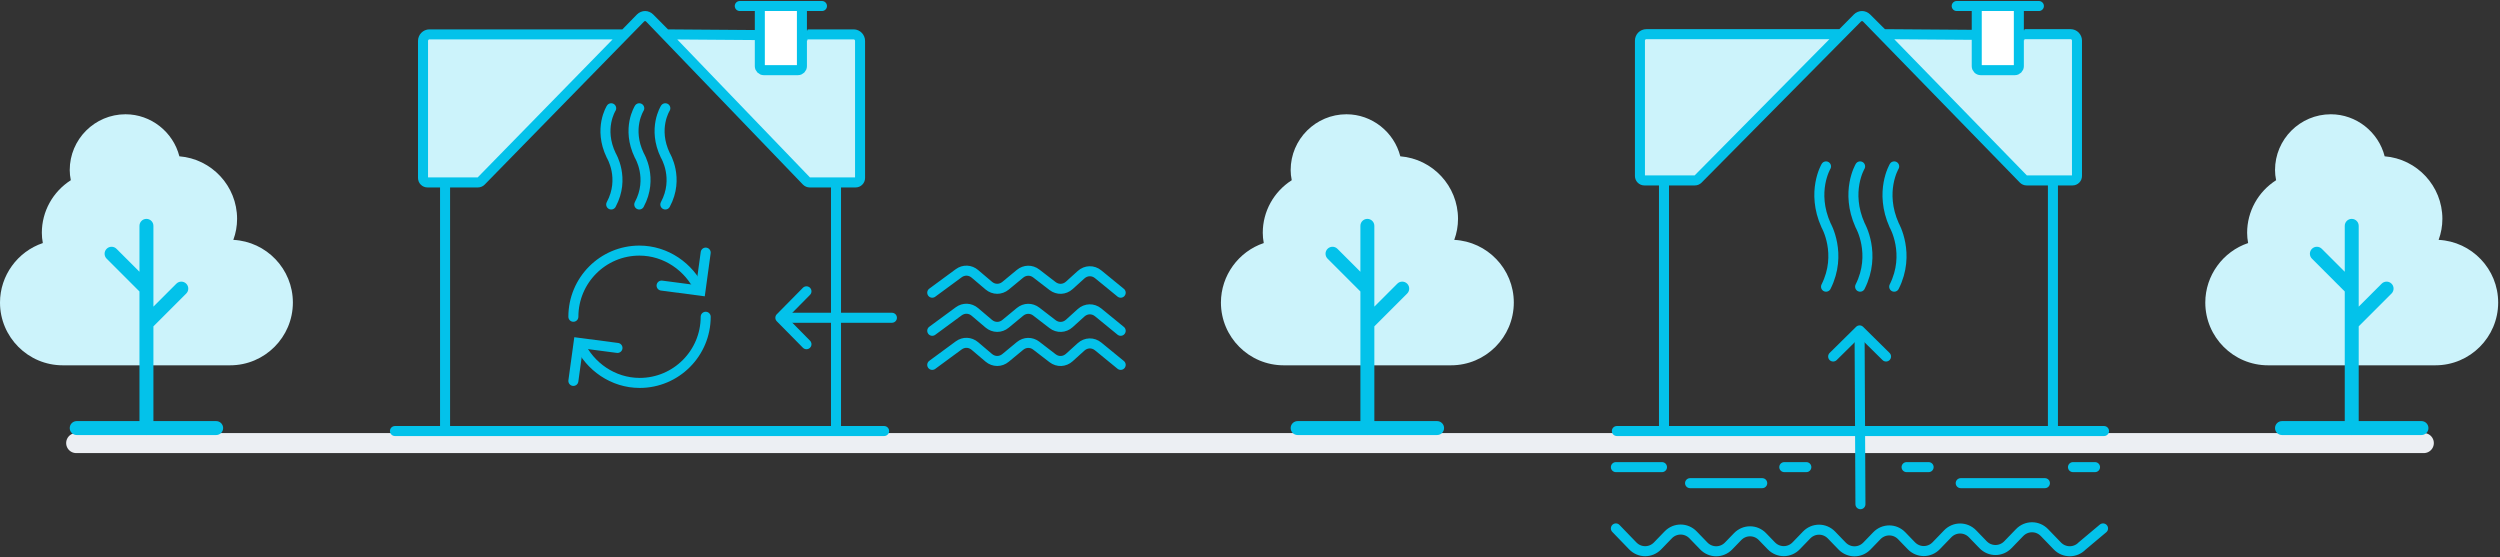 <svg xmlns="http://www.w3.org/2000/svg" width="1247" height="278" viewBox="0 0 1247 278">
    <rect x="0" y="0" width="1247" height="278" fill="#333333" stroke="none"/>
    <g fill="none" fill-rule="evenodd">
        <path stroke="#ECEFF3" stroke-linecap="round" stroke-width="10" d="M38 219L1209 219" transform="translate(0 2)"/>
        <g>
            <path stroke="#03C2EA" stroke-width="5" d="M25 88L25 213M220 88L220 213" transform="translate(0 2) translate(197)"/>
            <path stroke="#03C2EA" stroke-linecap="round" stroke-width="5" d="M0 213L244 213" transform="translate(0 2) translate(197)"/>
            <path fill="#CCF3FB" stroke="#03C2EA" stroke-width="5" d="M205.803 15.15h23.01c1.763.013 3.187 1.48 3.187 3.285v68.321c0 1.24-1 2.244-2.233 2.244h-22.872c-.605 0-1.184-.247-1.605-.684L127.042 6.974c-1.25-1.279-3.295-1.279-4.544 0L42.97 88.33c-.421.43-.996.67-1.594.67H16.233C15 89 14 87.996 14 86.756v-68.32c0-1.817 1.44-3.287 3.213-3.287h97.294l7.991-8.175c1.46-1.297 3.089-1.3 4.544 0l8.107 8.175 70.654.53" transform="translate(0 2) translate(197)"/>
            <path fill="#FFF" d="M201.019 33H183.98c-1.093 0-1.981-.885-1.981-1.976V1h21v30.024c0 1.09-.888 1.976-1.981 1.976" transform="translate(0 2) translate(197)"/>
            <path stroke="#03C2EA" stroke-width="5" d="M201.019 33H183.98c-1.093 0-1.981-.885-1.981-1.976V1h21v30.024c0 1.09-.888 1.976-1.981 1.976z" transform="translate(0 2) translate(197)"/>
            <path stroke="#03C2EA" stroke-linecap="round" stroke-width="5" d="M172 1L213 1" transform="translate(0 2) translate(197)"/>
            <g stroke="#03C2EA" stroke-linecap="round" stroke-width="5">
                <path d="M0 11l13.211-9.715c2.476-1.82 5.707-1.697 8.067.307l6.914 5.867c2.475 2.101 5.885 2.123 8.383.06l7.198-5.95c2.402-1.987 5.661-2.048 8.123-.152l8.132 6.265c2.554 1.969 5.956 1.821 8.366-.36l5.834-5.285c2.467-2.235 5.965-2.33 8.528-.234L94 11M0 30l13.211-9.714c2.476-1.82 5.707-1.7 8.067.307l6.914 5.866c2.475 2.101 5.885 2.125 8.383.059l7.198-5.95c2.402-1.988 5.661-2.047 8.123-.15l8.132 6.265c2.554 1.968 5.956 1.822 8.366-.362l5.834-5.283c2.467-2.235 5.965-2.33 8.528-.234L94 30M0 47l13.211-9.715c2.476-1.82 5.707-1.697 8.067.307l6.914 5.867c2.475 2.101 5.885 2.123 8.383.06l7.198-5.95c2.402-1.987 5.661-2.048 8.123-.152l8.132 6.265c2.554 1.969 5.956 1.821 8.366-.36l5.834-5.285c2.467-2.235 5.965-2.33 8.528-.234L94 47" transform="translate(0 2) translate(197) translate(268 133)"/>
            </g>
            <g stroke="#03C2EA" stroke-linecap="round" stroke-width="5">
                <path d="M0 33C0 14.773 14.745 0 32.936 0 46.208 0 57.788 8.216 63 19.552" transform="translate(0 2) translate(197) translate(89 123)"/>
                <path d="M66 1L63.401 20 44 17.453" transform="translate(0 2) translate(197) translate(89 123)"/>
                <g>
                    <path d="M66 0c0 18.227-14.745 33-32.934 33C19.792 33 8.212 24.784 3 13.448" transform="translate(0 2) translate(197) translate(89 123) translate(0 33)"/>
                    <path d="M0 32L2.599 13 22 15.547" transform="translate(0 2) translate(197) translate(89 123) translate(0 33)"/>
                </g>
            </g>
            <path stroke="#03C2EA" stroke-linecap="round" stroke-width="5" d="M134.864 52s-6.444 10.07 0 23.495c0 0 7.056 11.415 0 24.505M121.864 52s-6.444 10.07 0 23.495c0 0 7.056 11.415 0 24.505M107.863 52s-6.442 10.07 0 23.495c0 0 7.058 11.415 0 24.505" transform="translate(0 2) translate(197)"/>
            <g stroke="#03C2EA" stroke-linecap="round" stroke-linejoin="round" stroke-width="5">
                <path d="M11.486 44.836L48.323 8" transform="translate(0 2) translate(197) translate(191.937 130.082) scale(-1 1) rotate(45 0 -45.777)"/>
                <path d="M4 17.09L22.537 17.209 22.656 35.746" transform="translate(0 2) translate(197) translate(191.937 130.082) scale(-1 1) rotate(45 0 -5.758)"/>
            </g>
        </g>
        <g>
            <path stroke="#03C2EA" stroke-linecap="round" stroke-width="5" d="M0 231L23 231M84 231L95 231M228 231L239 231M145 231L156 231M37 239L73 239M172 239L214 239M0 261.574l8.412 8.706c3.422 3.543 8.972 3.543 12.395 0l5.3-5.485c3.424-3.542 8.974-3.542 12.396 0l5.337 5.522c3.423 3.545 8.973 3.545 12.395 0l4.486-4.642c3.424-3.545 8.973-3.545 12.397 0l4.418 4.573c3.424 3.544 8.973 3.544 12.397 0l5.203-5.387c3.424-3.542 8.973-3.542 12.397 0l5.294 5.48c3.422 3.545 8.974 3.545 12.397 0l4.942-5.114c3.422-3.542 8.972-3.542 12.395 0l4.815 4.984c3.422 3.542 8.973 3.542 12.395 0l5.738-5.941c3.423-3.543 8.975-3.543 12.397 0l5.239 5.421c3.422 3.543 8.972 3.543 12.395 0l5.829-6.033c3.424-3.544 8.973-3.544 12.397 0l6.424 6.649c3.422 3.542 8.972 3.542 12.395 0L243 261.574" transform="translate(0 2) translate(806)"/>
            <g stroke="#03C2EA" stroke-linecap="round" stroke-width="5">
                <path d="M37.34 0s-7.515 12.589 0 29.37c0 0 8.235 14.265 0 30.63M20.34 0s-7.515 12.589 0 29.37c0 0 8.235 14.265 0 30.63M3.34 0s-7.516 12.589 0 29.37c0 0 8.234 14.265 0 30.63" transform="translate(0 2) translate(806) translate(101.485 81)"/>
            </g>
            <path stroke="#03C2EA" stroke-width="5" d="M24 88L24 212M218 88L218 212" transform="translate(0 2) translate(806)"/>
            <path stroke="#03C2EA" stroke-linecap="round" stroke-width="5" d="M0.485 213L243.485 213" transform="translate(0 2) translate(806)"/>
            <path fill="#CCF3FB" stroke="#03C2EA" stroke-width="5" d="M203.804 15.04h23.008c1.766.013 3.188 1.461 3.188 3.245v67.498c0 1.225-.998 2.217-2.231 2.217h-22.872c-.606 0-1.186-.244-1.606-.676L125.043 6.962c-1.25-1.263-3.295-1.263-4.544 0L40.97 87.338c-.421.424-.995.662-1.595.662h-25.14C13 88 12 87.008 12 85.783V18.285c0-1.794 1.44-3.246 3.211-3.246h97.297l7.991-8.077c1.46-1.28 3.087-1.285 4.544 0l8.106 8.077 70.655.523" transform="translate(0 2) translate(806)"/>
            <path fill="#FFF" d="M199.019 33H181.98c-1.091 0-1.981-.885-1.981-1.976V1h21v30.024c0 1.09-.886 1.976-1.981 1.976" transform="translate(0 2) translate(806)"/>
            <path stroke="#03C2EA" stroke-width="5" d="M199.019 33H181.98c-1.091 0-1.981-.885-1.981-1.976V1h21v30.024c0 1.09-.886 1.976-1.981 1.976z" transform="translate(0 2) translate(806)"/>
            <path stroke="#03C2EA" stroke-linecap="round" stroke-width="5" d="M170 1L211 1" transform="translate(0 2) translate(806)"/>
            <g stroke="#03C2EA" stroke-linecap="round" stroke-linejoin="round" stroke-width="5">
                <path d="M16.564 71.176L75.651 12.68" transform="translate(0 2) translate(806) rotate(90 .743 163.243) scale(-1 1) rotate(45 0 -68.425)"/>
                <path d="M4 33.09L22.537 33.209 22.656 51.746" transform="translate(0 2) translate(806) rotate(90 .743 163.243) scale(-1 1) rotate(45 0 10.242)"/>
            </g>
        </g>
        <g fill-rule="nonzero">
            <path fill="#CCF3FB" d="M114.783 125.217H31.304C14.044 125.217 0 111.174 0 93.913c0-13.495 8.796-25.455 21.362-29.672-.333-1.778-.492-3.45-.492-5.11 0-10.673 5.473-20.495 14.453-26.239-.365-1.77-.54-3.42-.54-5.066C34.783 12.483 47.266 0 62.609 0c12.702 0 23.77 8.828 26.864 20.97 16.09 1.285 28.788 14.79 28.788 31.204 0 3.585-.63 7.09-1.877 10.475 16.519.838 29.703 14.54 29.703 31.264 0 17.26-14.044 31.304-31.304 31.304z" transform="translate(0 2) translate(609 55)"/>
            <path fill="#03C2EA" d="M87.976 84.497L76.522 95.951V55.652c0-1.92-1.558-3.478-3.479-3.478-1.92 0-3.478 1.557-3.478 3.478V78.56L58.111 67.106c-1.358-1.359-3.56-1.359-4.918 0-1.359 1.359-1.359 3.56 0 4.918l16.372 16.373v68.125c0 1.92 1.558 3.478 3.478 3.478 1.921 0 3.479-1.557 3.479-3.478v-50.734l16.372-16.372c1.359-1.359 1.359-3.56 0-4.919-1.359-1.358-3.56-1.358-4.918 0z" transform="translate(0 2) translate(609 55)"/>
            <path fill="#03C2EA" d="M107.826 160H38.261c-1.921 0-3.478-1.557-3.478-3.478 0-1.921 1.557-3.479 3.478-3.479h69.565c1.921 0 3.478 1.558 3.478 3.479 0 1.92-1.557 3.478-3.478 3.478z" transform="translate(0 2) translate(609 55)"/>
        </g>
        <g fill-rule="nonzero">
            <path fill="#CCF3FB" d="M114.783 125.217H31.304C14.044 125.217 0 111.174 0 93.913c0-13.495 8.796-25.455 21.362-29.672-.333-1.778-.492-3.45-.492-5.11 0-10.673 5.473-20.495 14.453-26.239-.365-1.77-.54-3.42-.54-5.066C34.783 12.483 47.266 0 62.609 0c12.702 0 23.77 8.828 26.864 20.97 16.09 1.285 28.788 14.79 28.788 31.204 0 3.585-.63 7.09-1.877 10.475 16.519.838 29.703 14.54 29.703 31.264 0 17.26-14.044 31.304-31.304 31.304z" transform="translate(0 2) translate(0 55)"/>
            <path fill="#03C2EA" d="M87.976 84.497L76.522 95.951V55.652c0-1.92-1.558-3.478-3.479-3.478-1.92 0-3.478 1.557-3.478 3.478V78.56L58.111 67.106c-1.358-1.359-3.56-1.359-4.918 0-1.359 1.359-1.359 3.56 0 4.918l16.372 16.373v68.125c0 1.92 1.558 3.478 3.478 3.478 1.921 0 3.479-1.557 3.479-3.478v-50.734l16.372-16.372c1.359-1.359 1.359-3.56 0-4.919-1.359-1.358-3.56-1.358-4.918 0z" transform="translate(0 2) translate(0 55)"/>
            <path fill="#03C2EA" d="M107.826 160H38.261c-1.921 0-3.478-1.557-3.478-3.478 0-1.921 1.557-3.479 3.478-3.479h69.565c1.921 0 3.478 1.558 3.478 3.479 0 1.92-1.557 3.478-3.478 3.478z" transform="translate(0 2) translate(0 55)"/>
        </g>
        <g fill-rule="nonzero">
            <path fill="#CCF3FB" d="M114.783 125.217H31.304C14.044 125.217 0 111.174 0 93.913c0-13.495 8.796-25.455 21.362-29.672-.333-1.778-.492-3.45-.492-5.11 0-10.673 5.473-20.495 14.453-26.239-.365-1.77-.54-3.42-.54-5.066C34.783 12.483 47.266 0 62.609 0c12.702 0 23.77 8.828 26.864 20.97 16.09 1.285 28.788 14.79 28.788 31.204 0 3.585-.63 7.09-1.877 10.475 16.519.838 29.703 14.54 29.703 31.264 0 17.26-14.044 31.304-31.304 31.304z" transform="translate(0 2) translate(1100 55)"/>
            <path fill="#03C2EA" d="M87.976 84.497L76.522 95.951V55.652c0-1.92-1.558-3.478-3.479-3.478-1.92 0-3.478 1.557-3.478 3.478V78.56L58.111 67.106c-1.358-1.359-3.56-1.359-4.918 0-1.359 1.359-1.359 3.56 0 4.918l16.372 16.373v68.125c0 1.92 1.558 3.478 3.478 3.478 1.921 0 3.479-1.557 3.479-3.478v-50.734l16.372-16.372c1.359-1.359 1.359-3.56 0-4.919-1.359-1.358-3.56-1.358-4.918 0z" transform="translate(0 2) translate(1100 55)"/>
            <path fill="#03C2EA" d="M107.826 160H38.261c-1.921 0-3.478-1.557-3.478-3.478 0-1.921 1.557-3.479 3.478-3.479h69.565c1.921 0 3.478 1.558 3.478 3.479 0 1.92-1.557 3.478-3.478 3.478z" transform="translate(0 2) translate(1100 55)"/>
        </g>
    </g>
</svg>
